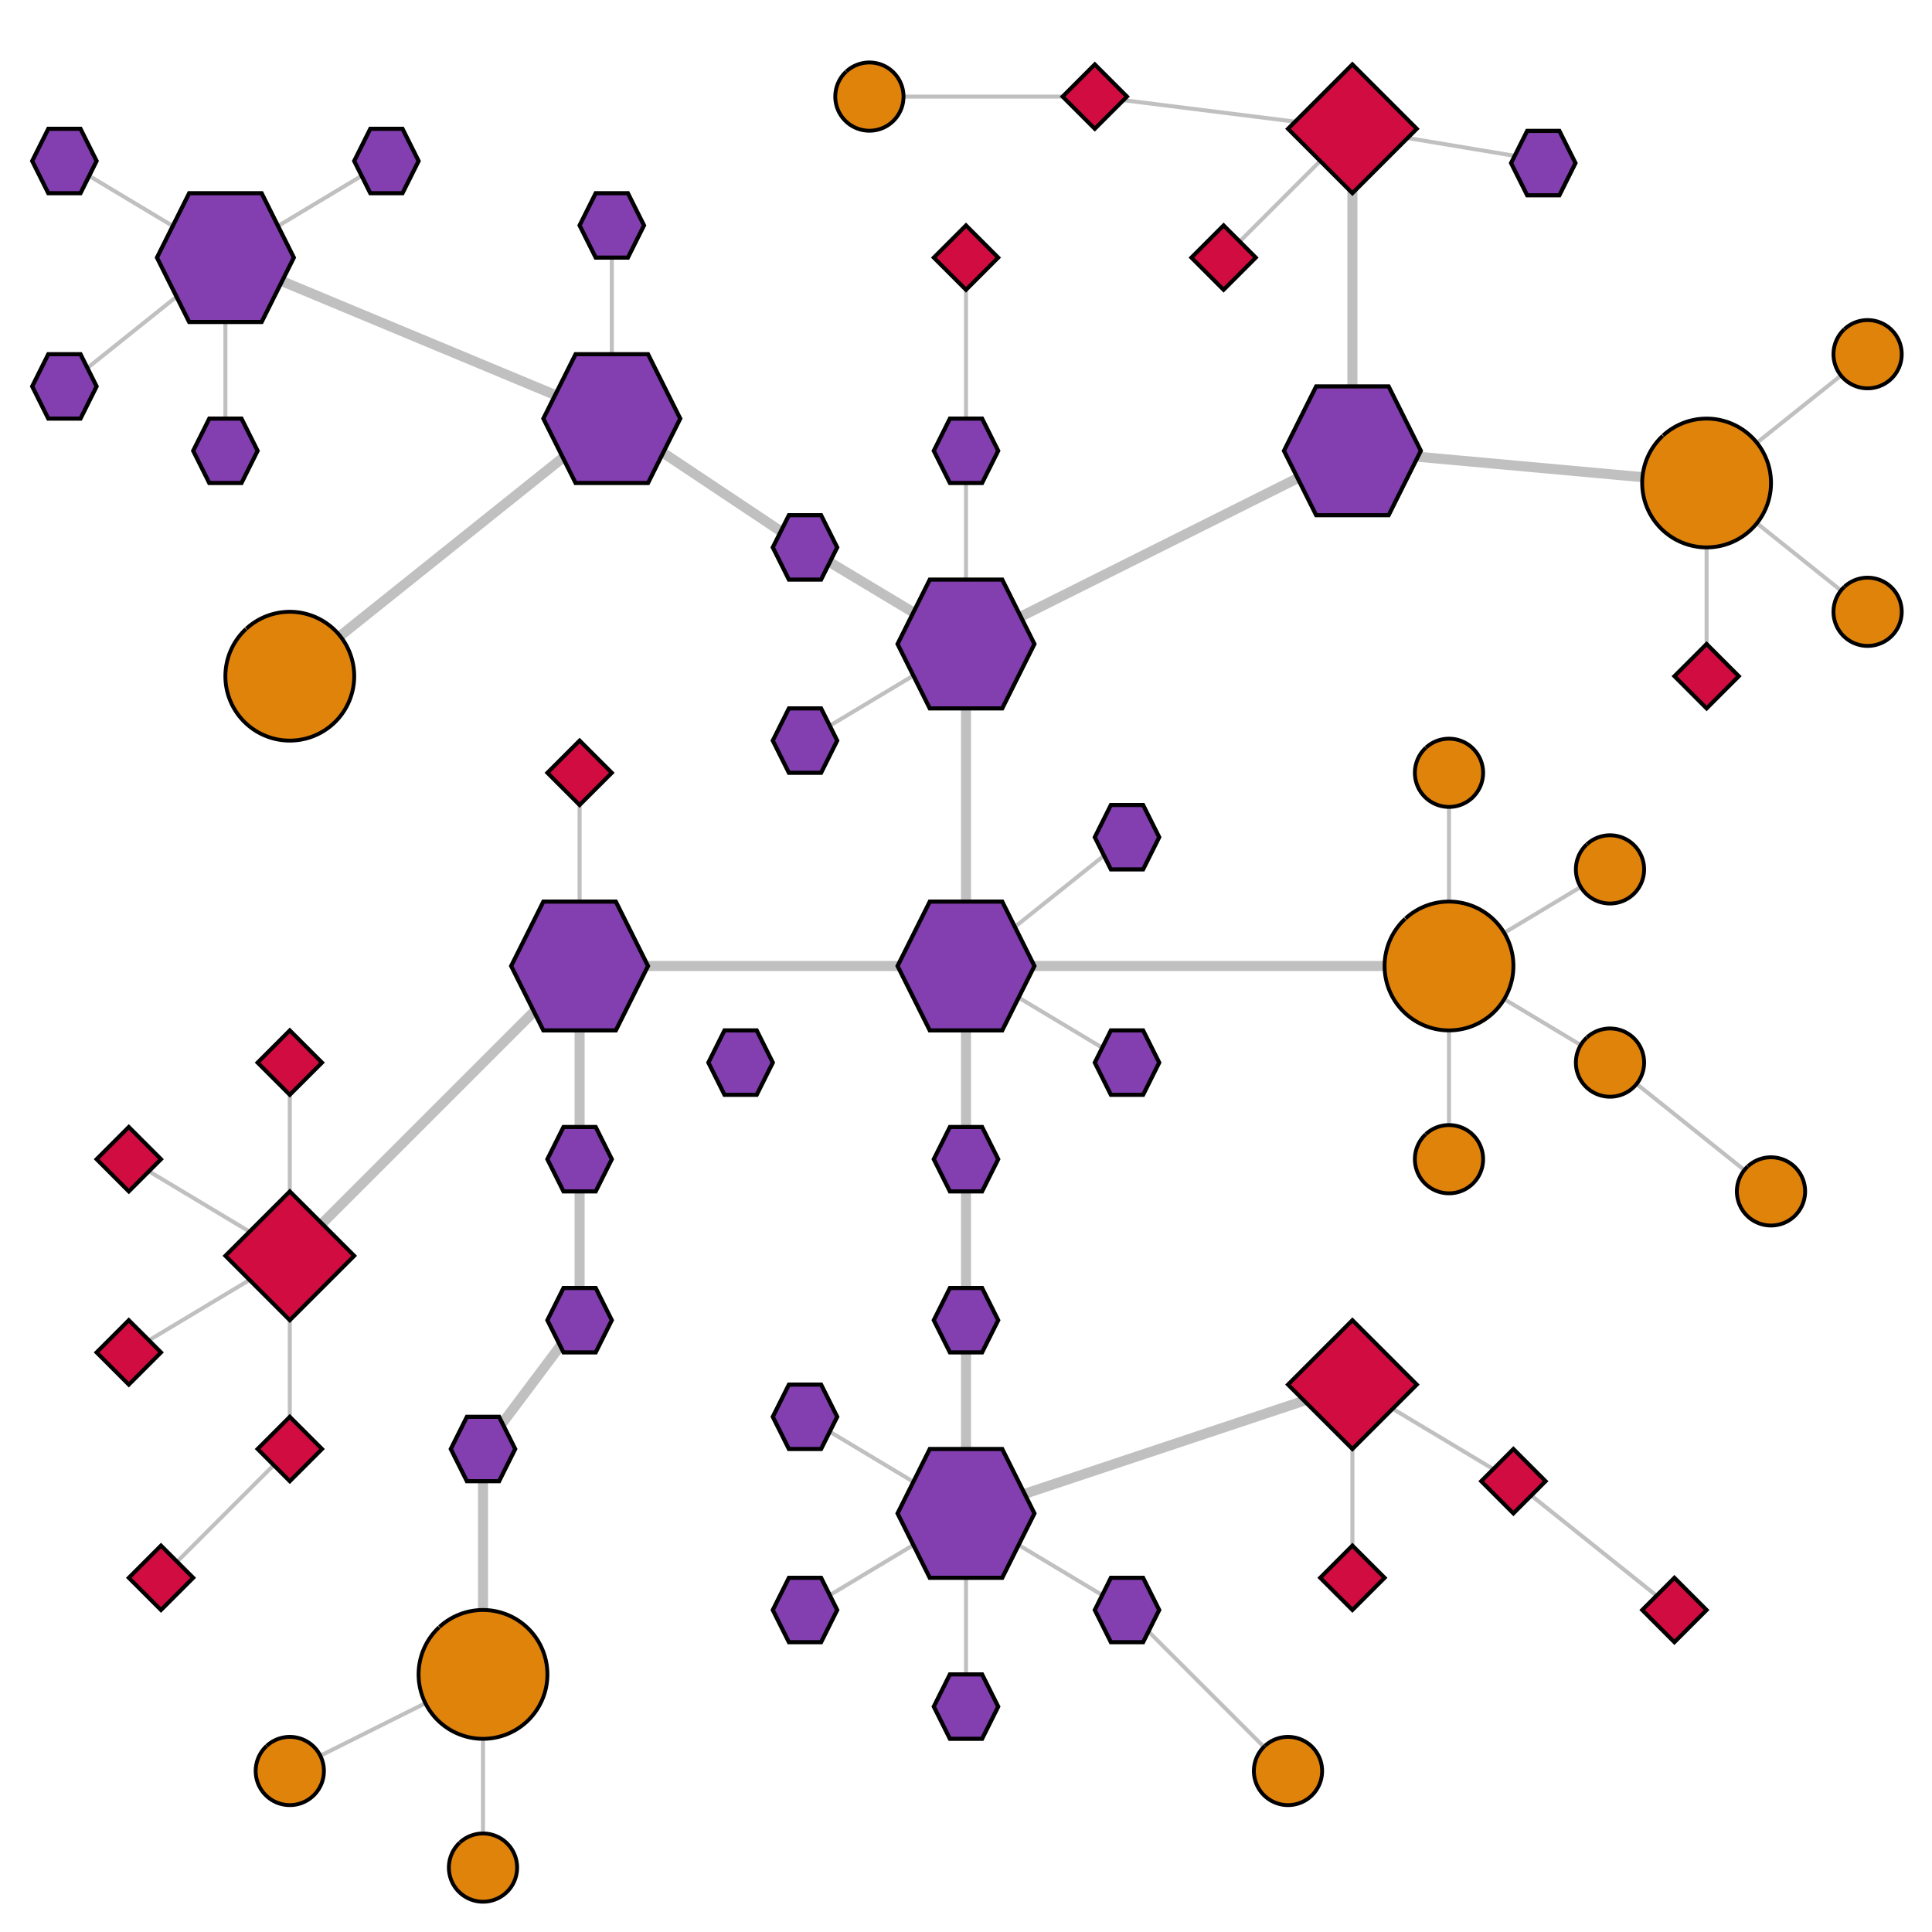 <?xml version="1.0" encoding="UTF-8" standalone="no"?>
<!-- Created with Inkscape (http://www.inkscape.org/) -->

<svg
   xmlns:dc="http://purl.org/dc/elements/1.1/"
   xmlns:cc="http://creativecommons.org/ns#"
   xmlns:rdf="http://www.w3.org/1999/02/22-rdf-syntax-ns#"
   xmlns:svg="http://www.w3.org/2000/svg"
   xmlns="http://www.w3.org/2000/svg"
   xmlns:xlink="http://www.w3.org/1999/xlink"
   xmlns:sodipodi="http://sodipodi.sourceforge.net/DTD/sodipodi-0.dtd"
   xmlns:inkscape="http://www.inkscape.org/namespaces/inkscape"
   width="960"
   height="960"
   viewBox="0 0 960 960"
   id="svg2"
   version="1.1"
   inkscape:version="0.91 r13725"
   sodipodi:docname="research-value-icon.svg">
  <defs
     id="defs4" />
  <sodipodi:namedview
     id="base"
     pagecolor="#ffffff"
     bordercolor="#666666"
     borderopacity="1.0"
     inkscape:pageopacity="0.0"
     inkscape:pageshadow="2"
     inkscape:zoom="0.55048947"
     inkscape:cx="498.29387"
     inkscape:cy="476.6917"
     inkscape:document-units="px"
     inkscape:current-layer="layer1"
     showgrid="false"
     inkscape:window-width="1203"
     inkscape:window-height="756"
     inkscape:window-x="0"
     inkscape:window-y="0"
     inkscape:window-maximized="0"
     inkscape:object-nodes="true"
     inkscape:snap-midpoints="false"
     inkscape:snap-others="false"
     inkscape:snap-bbox="false"
     inkscape:bbox-nodes="false"
     inkscape:snap-nodes="true"
     inkscape:snap-smooth-nodes="false"
     units="px"
     inkscape:snap-bbox-edge-midpoints="false"
     inkscape:bbox-paths="false"
     inkscape:snap-bbox-midpoints="true">
    <inkscape:grid
       type="xygrid"
       id="grid3336"
       spacingy="4"
       spacingx="4"
       empspacing="4"
       color="#ff3fdb"
       opacity="0.502"
       dotted="true" />
  </sodipodi:namedview>
  <g
     inkscape:groupmode="layer"
     id="layer4"
     inkscape:label="Lines">
    <path
       style="fill:none;fill-rule:evenodd;stroke:#c0c0c0;stroke-width:5;stroke-linecap:butt;stroke-linejoin:miter;stroke-opacity:1;stroke-miterlimit:4;stroke-dasharray:none"
       d="M 112,128 304,208 l 96,64 80,48 192,-96 0,-160"
       id="path4391"
       inkscape:connector-curvature="0" />
    <path
       style="fill:none;fill-rule:evenodd;stroke:#c0c0c0;stroke-width:5;stroke-linecap:butt;stroke-linejoin:miter;stroke-opacity:1;stroke-miterlimit:4;stroke-dasharray:none"
       d="m 144,624 144,-144 192,0 240,0"
       id="path4393"
       inkscape:connector-curvature="0" />
    <path
       style="fill:none;fill-rule:evenodd;stroke:#c0c0c0;stroke-width:5;stroke-linecap:butt;stroke-linejoin:miter;stroke-opacity:1;stroke-miterlimit:4;stroke-dasharray:none"
       d="m 480,320 0,160 0,96 0,80 0,96 192,-64"
       id="path4397"
       inkscape:connector-curvature="0" />
    <path
       style="fill:none;fill-rule:evenodd;stroke:#c0c0c0;stroke-width:5;stroke-linecap:butt;stroke-linejoin:miter;stroke-opacity:1;stroke-miterlimit:4;stroke-dasharray:none"
       d="M 144,336 304,208"
       id="path4399"
       inkscape:connector-curvature="0" />
    <path
       style="fill:none;fill-rule:evenodd;stroke:#c0c0c0;stroke-width:5;stroke-linecap:butt;stroke-linejoin:miter;stroke-opacity:1;stroke-miterlimit:4;stroke-dasharray:none"
       d="m 672,224 176,16"
       id="path4401"
       inkscape:connector-curvature="0" />
    <path
       style="fill:none;fill-rule:evenodd;stroke:#c0c0c0;stroke-width:5;stroke-linecap:butt;stroke-linejoin:miter;stroke-opacity:1;stroke-miterlimit:4;stroke-dasharray:none"
       d="m 240,832 0,-112 48,-64 0,-80 0,-96"
       id="path4403"
       inkscape:connector-curvature="0"
       sodipodi:nodetypes="ccccc" />
    <path
       style="fill:none;fill-rule:evenodd;stroke:#c0c0c0;stroke-width:2;stroke-linecap:butt;stroke-linejoin:miter;stroke-opacity:1;stroke-miterlimit:4;stroke-dasharray:none"
       d="m 144,528 0,96 0,96 -64,64"
       id="path4405"
       inkscape:connector-curvature="0" />
    <path
       style="fill:none;fill-rule:evenodd;stroke:#c0c0c0;stroke-width:2;stroke-linecap:butt;stroke-linejoin:miter;stroke-opacity:1;stroke-miterlimit:4;stroke-dasharray:none"
       d="m 64,576 80,48 -80,48"
       id="path4407"
       inkscape:connector-curvature="0" />
    <path
       style="fill:none;fill-rule:evenodd;stroke:#c0c0c0;stroke-width:2;stroke-linecap:butt;stroke-linejoin:miter;stroke-opacity:1;stroke-miterlimit:4;stroke-dasharray:none"
       d="M 112,224 112,128 32,192"
       id="path4409"
       inkscape:connector-curvature="0" />
    <path
       style="fill:none;fill-rule:evenodd;stroke:#c0c0c0;stroke-width:2;stroke-linecap:butt;stroke-linejoin:miter;stroke-opacity:1;stroke-miterlimit:4;stroke-dasharray:none"
       d="m 32,80 80,48 80,-48"
       id="path4411"
       inkscape:connector-curvature="0" />
    <path
       style="fill:none;fill-rule:evenodd;stroke:#c0c0c0;stroke-width:2;stroke-linecap:butt;stroke-linejoin:miter;stroke-opacity:1;stroke-miterlimit:4;stroke-dasharray:none"
       d="m 304,208 0,-96"
       id="path4413"
       inkscape:connector-curvature="0" />
    <path
       style="fill:none;fill-rule:evenodd;stroke:#c0c0c0;stroke-width:2;stroke-linecap:butt;stroke-linejoin:miter;stroke-opacity:1;stroke-miterlimit:4;stroke-dasharray:none"
       d="m 432,48 112,0 128,16 -64,64"
       id="path4415"
       inkscape:connector-curvature="0" />
    <path
       style="fill:none;fill-rule:evenodd;stroke:#c0c0c0;stroke-width:2;stroke-linecap:butt;stroke-linejoin:miter;stroke-opacity:1;stroke-miterlimit:4;stroke-dasharray:none"
       d="M 480,128 480,224 l 0,96"
       id="path4417"
       inkscape:connector-curvature="0" />
    <path
       style="fill:none;fill-rule:evenodd;stroke:#c0c0c0;stroke-width:2;stroke-linecap:butt;stroke-linejoin:miter;stroke-opacity:1;stroke-miterlimit:4;stroke-dasharray:none"
       d="m 672,64 96,16"
       id="path4419"
       inkscape:connector-curvature="0" />
    <path
       style="fill:none;fill-rule:evenodd;stroke:#c0c0c0;stroke-width:2;stroke-linecap:butt;stroke-linejoin:miter;stroke-opacity:1;stroke-miterlimit:4;stroke-dasharray:none"
       d="m 928,176 -80,64 80,64"
       id="path4421"
       inkscape:connector-curvature="0" />
    <path
       style="fill:none;fill-rule:evenodd;stroke:#c0c0c0;stroke-width:2;stroke-linecap:butt;stroke-linejoin:miter;stroke-opacity:1;stroke-miterlimit:4;stroke-dasharray:none"
       d="m 848,240 0,96"
       id="path4423"
       inkscape:connector-curvature="0" />
    <path
       style="fill:none;fill-rule:evenodd;stroke:#c0c0c0;stroke-width:2;stroke-linecap:butt;stroke-linejoin:miter;stroke-opacity:1;stroke-miterlimit:4;stroke-dasharray:none"
       d="m 400,368 80,-48"
       id="path4425"
       inkscape:connector-curvature="0" />
    <path
       style="fill:none;fill-rule:evenodd;stroke:#c0c0c0;stroke-width:2;stroke-linecap:butt;stroke-linejoin:miter;stroke-opacity:1;stroke-miterlimit:4;stroke-dasharray:none"
       d="m 560,416 -80,64 80,48"
       id="path4427"
       inkscape:connector-curvature="0" />
    <path
       style="fill:none;fill-rule:evenodd;stroke:#c0c0c0;stroke-width:2;stroke-linecap:butt;stroke-linejoin:miter;stroke-opacity:1;stroke-miterlimit:4;stroke-dasharray:none"
       d="M 880,592 800,528 l -80,-48 0,96"
       id="path4429"
       inkscape:connector-curvature="0" />
    <path
       style="fill:none;fill-rule:evenodd;stroke:#c0c0c0;stroke-width:2;stroke-linecap:butt;stroke-linejoin:miter;stroke-opacity:1;stroke-miterlimit:4;stroke-dasharray:none"
       d="m 720,384 0,96 80,-48"
       id="path4431"
       inkscape:connector-curvature="0" />
    <path
       style="fill:none;fill-rule:evenodd;stroke:#c0c0c0;stroke-width:2;stroke-linecap:butt;stroke-linejoin:miter;stroke-opacity:1;stroke-miterlimit:4;stroke-dasharray:none"
       d="m 288,384 0,96"
       id="path4433"
       inkscape:connector-curvature="0" />
    <path
       style="fill:none;fill-rule:evenodd;stroke:#c0c0c0;stroke-width:2;stroke-linecap:butt;stroke-linejoin:miter;stroke-opacity:1;stroke-miterlimit:4;stroke-dasharray:none"
       d="m 144,880 96,-48 0,96"
       id="path4435"
       inkscape:connector-curvature="0" />
    <path
       style="fill:none;fill-rule:evenodd;stroke:#c0c0c0;stroke-width:2;stroke-linecap:butt;stroke-linejoin:miter;stroke-opacity:1;stroke-miterlimit:4;stroke-dasharray:none"
       d="m 400,704 80,48 -80,48"
       id="path4437"
       inkscape:connector-curvature="0" />
    <path
       style="fill:none;fill-rule:evenodd;stroke:#c0c0c0;stroke-width:2;stroke-linecap:butt;stroke-linejoin:miter;stroke-opacity:1;stroke-miterlimit:4;stroke-dasharray:none"
       d="m 640,880 -80,-80 -80,-48 0,96"
       id="path4441"
       inkscape:connector-curvature="0" />
    <path
       style="fill:none;fill-rule:evenodd;stroke:#c0c0c0;stroke-width:2;stroke-linecap:butt;stroke-linejoin:miter;stroke-opacity:1;stroke-miterlimit:4;stroke-dasharray:none"
       d="M 832,800 752,736 l -80,-48 0,96"
       id="path4443"
       inkscape:connector-curvature="0" />
  </g>
  <g
     inkscape:groupmode="layer"
     id="layer3"
     inkscape:label="Guides"
     transform="translate(0,-2441.575)"
     style="display:none">
    <path
       style="fill:none;fill-opacity:1;fill-rule:evenodd;stroke:#c000c0;stroke-width:1px;stroke-linecap:butt;stroke-linejoin:miter;stroke-opacity:0.502"
       d="M 0.125,3403.033 -1.4999999e-6,3161.575 240,3161.575 l 0,240 z"
       id="path4264"
       inkscape:connector-curvature="0"
       sodipodi:nodetypes="ccccc" />
    <use
       x="0"
       y="0"
       xlink:href="#path4264"
       id="use4266"
       transform="translate(240,-240)"
       width="100%"
       height="100%" />
    <use
       x="0"
       y="0"
       xlink:href="#path4264"
       id="use4268"
       transform="translate(480,1.5000001e-6)"
       width="100%"
       height="100%" />
    <use
       x="0"
       y="0"
       xlink:href="#path4264"
       id="use4270"
       transform="translate(-1.5e-6,-480)"
       width="100%"
       height="100%" />
    <use
       x="0"
       y="0"
       xlink:href="#use4270"
       id="use4272"
       transform="translate(480,3.0000001e-6)"
       width="100%"
       height="100%" />
    <use
       x="0"
       y="0"
       xlink:href="#use4272"
       id="use4274"
       transform="translate(240,240)"
       width="100%"
       height="100%" />
    <use
       x="0"
       y="0"
       xlink:href="#use4274"
       id="use4276"
       transform="translate(-1.4999999e-6,-480)"
       width="100%"
       height="100%" />
    <use
       x="0"
       y="0"
       xlink:href="#use4276"
       id="use4278"
       transform="translate(-480,2.9999997e-6)"
       width="100%"
       height="100%" />
  </g>
  <g
     inkscape:label="Shapes"
     inkscape:groupmode="layer"
     id="layer1"
     transform="translate(0,-92.362)"
     style="display:inline">
    <path
       style="fill:#d10c40;fill-opacity:1;fill-rule:evenodd;stroke:#000000;stroke-width:2;stroke-linecap:butt;stroke-linejoin:miter;stroke-miterlimit:4;stroke-dasharray:none;stroke-opacity:1"
       d="m 672,748.362 -32,32 32,32 32,-32 z"
       id="path3408"
       inkscape:connector-curvature="0"
       sodipodi:nodetypes="ccccc" />
    <path
       style="opacity:1;fill:#df830b;fill-opacity:1;stroke:#000000;stroke-width:1.91;stroke-linecap:butt;stroke-linejoin:round;stroke-miterlimit:4;stroke-dasharray:none;stroke-dashoffset:0;stroke-opacity:1"
       id="path4216"
       sodipodi:type="arc"
       sodipodi:cx="720"
       sodipodi:cy="572.36212"
       sodipodi:rx="32.003143"
       sodipodi:ry="32.003216"
       sodipodi:start="3.9710126"
       sodipodi:end="3.9639622"
       d="m 698.388,548.758 a 32.003,32.003 0 0 1 45.177,1.95 32.003,32.003 0 0 1 -1.871,45.181 32.003,32.003 0 0 1 -45.184,-1.791 32.003,32.003 0 0 1 1.711,-45.187"
       sodipodi:open="true" />
    <path
       style="fill:#833faf;fill-opacity:1;fill-rule:evenodd;stroke:#000000;stroke-width:2.062;stroke-linecap:butt;stroke-linejoin:miter;stroke-miterlimit:4;stroke-dasharray:none;stroke-opacity:1"
       d="m 446,572.362 16,-32 36,0 16,32 -16,32 -36,0 z"
       id="path4236"
       inkscape:connector-curvature="0"
       sodipodi:nodetypes="ccccccc" />
    <path
       sodipodi:nodetypes="ccccc"
       inkscape:connector-curvature="0"
       id="use4252"
       d="m 144,796.362 -16,16 16,16 16,-16 z"
       style="fill:#d10c40;fill-opacity:1;fill-rule:evenodd;stroke:#000000;stroke-width:2;stroke-linecap:butt;stroke-linejoin:miter;stroke-miterlimit:4;stroke-dasharray:none;stroke-opacity:1" />
    <path
       sodipodi:open="true"
       d="m 708.552,463.859 a 16.953,16.953 0 0 1 23.931,1.033 16.953,16.953 0 0 1 -0.991,23.933 16.953,16.953 0 0 1 -23.935,-0.949 16.953,16.953 0 0 1 0.906,-23.936"
       sodipodi:end="3.9639622"
       sodipodi:start="3.9710126"
       sodipodi:ry="16.952646"
       sodipodi:rx="16.952515"
       sodipodi:cy="476.36212"
       sodipodi:cx="720"
       sodipodi:type="arc"
       id="use4256"
       style="opacity:1;fill:#df830b;fill-opacity:1;stroke:#000000;stroke-width:1.91;stroke-linecap:butt;stroke-linejoin:round;stroke-miterlimit:4;stroke-dasharray:none;stroke-dashoffset:0;stroke-opacity:1" />
    <path
       sodipodi:nodetypes="ccccccc"
       inkscape:connector-curvature="0"
       id="use4260"
       d="m 384,460.362 8,-16 16,0 8,16 -8,16 -16,0 z"
       style="fill:#833faf;fill-opacity:1;fill-rule:evenodd;stroke:#000000;stroke-width:2.062;stroke-linecap:butt;stroke-linejoin:miter;stroke-miterlimit:4;stroke-dasharray:none;stroke-opacity:1" />
    <use
       x="0"
       y="0"
       xlink:href="#path4236"
       id="use4280"
       transform="translate(0,-160)"
       width="100%"
       height="100%" />
    <use
       x="0"
       y="0"
       xlink:href="#use4280"
       id="use4282"
       transform="translate(192,-96)"
       width="100%"
       height="100%" />
    <use
       x="0"
       y="0"
       xlink:href="#path4236"
       id="use4284"
       transform="translate(-192,0)"
       width="100%"
       height="100%" />
    <use
       x="0"
       y="0"
       xlink:href="#use4260"
       id="use4286"
       transform="translate(80,208)"
       width="100%"
       height="100%" />
    <use
       x="0"
       y="0"
       xlink:href="#use4286"
       id="use4288"
       transform="translate(-80,-304)"
       width="100%"
       height="100%" />
    <use
       x="0"
       y="0"
       xlink:href="#use4288"
       id="use4290"
       transform="translate(80,-48)"
       width="100%"
       height="100%" />
    <use
       x="0"
       y="0"
       xlink:href="#use4290"
       id="use4292"
       transform="translate(286.847,-142.969)"
       width="100%"
       height="100%" />
    <use
       x="0"
       y="0"
       xlink:href="#use4286"
       id="use4294"
       transform="translate(80,-48)"
       width="100%"
       height="100%" />
    <use
       x="0"
       y="0"
       xlink:href="#use4294"
       id="use4296"
       transform="translate(-4.9999994e-7,-112)"
       width="100%"
       height="100%" />
    <use
       x="0"
       y="0"
       xlink:href="#path4216"
       id="use4298"
       transform="translate(128,-240)"
       width="100%"
       height="100%" />
    <use
       x="0"
       y="0"
       xlink:href="#path4216"
       id="use4300"
       transform="translate(-480,352)"
       width="100%"
       height="100%" />
    <use
       x="0"
       y="0"
       xlink:href="#path4236"
       id="use4302"
       transform="translate(2e-6,272)"
       width="100%"
       height="100%" />
    <use
       x="0"
       y="0"
       xlink:href="#use4286"
       id="use4304"
       transform="translate(0,80)"
       width="100%"
       height="100%" />
    <use
       x="0"
       y="0"
       xlink:href="#use4304"
       id="use4306"
       transform="translate(0,192)"
       width="100%"
       height="100%" />
    <use
       x="0"
       y="0"
       xlink:href="#use4304"
       id="use4310"
       transform="translate(80,144)"
       width="100%"
       height="100%" />
    <use
       x="0"
       y="0"
       xlink:href="#use4304"
       id="use4312"
       transform="translate(-80,48)"
       width="100%"
       height="100%" />
    <use
       x="0"
       y="0"
       xlink:href="#use4304"
       id="use4314"
       transform="translate(-80,144)"
       width="100%"
       height="100%" />
    <use
       x="0"
       y="0"
       xlink:href="#use4300"
       id="use4316"
       transform="translate(-96,-496)"
       width="100%"
       height="100%" />
    <use
       x="0"
       y="0"
       xlink:href="#use4256"
       id="use4318"
       transform="translate(-1.5170157e-5,192)"
       width="100%"
       height="100%" />
    <use
       x="0"
       y="0"
       xlink:href="#use4256"
       id="use4320"
       transform="translate(80,48)"
       width="100%"
       height="100%" />
    <use
       x="0"
       y="0"
       xlink:href="#use4320"
       id="use4322"
       transform="translate(3.2984349e-7,96)"
       width="100%"
       height="100%" />
    <use
       x="0"
       y="0"
       xlink:href="#use4256"
       id="use4324"
       transform="translate(208,-208)"
       width="100%"
       height="100%" />
    <use
       x="0"
       y="0"
       xlink:href="#use4256"
       id="use4326"
       transform="translate(208,-80)"
       width="100%"
       height="100%" />
    <use
       x="0"
       y="0"
       xlink:href="#use4318"
       id="use4328"
       transform="translate(160,16)"
       width="100%"
       height="100%" />
    <use
       x="0"
       y="0"
       xlink:href="#use4256"
       id="use4330"
       transform="translate(-480,544)"
       width="100%"
       height="100%" />
    <use
       x="0"
       y="0"
       xlink:href="#use4256"
       id="use4332"
       transform="translate(-80,496)"
       width="100%"
       height="100%" />
    <use
       x="0"
       y="0"
       xlink:href="#path4236"
       id="use4334"
       transform="translate(-176,-272)"
       width="100%"
       height="100%" />
    <use
       x="0"
       y="0"
       xlink:href="#path3408"
       id="use4336"
       transform="translate(-528,-64)"
       width="100%"
       height="100%" />
    <use
       x="0"
       y="0"
       xlink:href="#path3408"
       id="use4338"
       transform="translate(-5.8000001e-6,-624)"
       width="100%"
       height="100%" />
    <use
       x="0"
       y="0"
       xlink:href="#use4252"
       id="use4340"
       transform="translate(-8.9999997e-7,-192)"
       width="100%"
       height="100%" />
    <use
       x="0"
       y="0"
       xlink:href="#use4340"
       id="use4342"
       transform="translate(-80,48)"
       width="100%"
       height="100%" />
    <use
       x="0"
       y="0"
       xlink:href="#use4342"
       id="use4344"
       transform="translate(4.9999998e-7,96)"
       width="100%"
       height="100%" />
    <use
       x="0"
       y="0"
       xlink:href="#use4252"
       id="use4346"
       transform="translate(-64,64)"
       width="100%"
       height="100%" />
    <use
       x="0"
       y="0"
       xlink:href="#use4340"
       id="use4348"
       transform="translate(464,-400)"
       width="100%"
       height="100%" />
    <use
       x="0"
       y="0"
       xlink:href="#use4340"
       id="use4350"
       transform="translate(144,-144)"
       width="100%"
       height="100%" />
    <use
       x="0"
       y="0"
       xlink:href="#use4340"
       id="use4352"
       transform="translate(704,-192)"
       width="100%"
       height="100%" />
    <use
       x="0"
       y="0"
       xlink:href="#use4340"
       id="use4354"
       transform="translate(336,-400)"
       width="100%"
       height="100%" />
    <use
       x="0"
       y="0"
       xlink:href="#use4340"
       id="use4356"
       transform="translate(400,-480)"
       width="100%"
       height="100%" />
    <use
       x="0"
       y="0"
       xlink:href="#use4256"
       id="use4358"
       transform="translate(-288,-336)"
       width="100%"
       height="100%" />
    <use
       x="0"
       y="0"
       xlink:href="#path4236"
       id="use4360"
       transform="translate(-368,-352)"
       width="100%"
       height="100%" />
    <path
       style="fill:#833faf;fill-opacity:1;fill-rule:evenodd;stroke:#000000;stroke-width:2.062;stroke-linecap:butt;stroke-linejoin:miter;stroke-miterlimit:4;stroke-dasharray:none;stroke-opacity:1"
       d="m 288,204.362 8,-16 16,0 8,16 -8,16 -16,0 z"
       id="use4362"
       inkscape:connector-curvature="0"
       sodipodi:nodetypes="ccccccc" />
    <use
       x="0"
       y="0"
       xlink:href="#use4286"
       id="use4364"
       transform="translate(-368,-352)"
       width="100%"
       height="100%" />
    <path
       style="fill:#833faf;fill-opacity:1;fill-rule:evenodd;stroke:#000000;stroke-width:2.062;stroke-linecap:butt;stroke-linejoin:miter;stroke-miterlimit:4;stroke-dasharray:none;stroke-opacity:1"
       d="m 16,172.362 8,-16 16,0 8,16 -8,16 -16,0 z"
       id="use4366"
       inkscape:connector-curvature="0"
       sodipodi:nodetypes="ccccccc" />
    <use
       x="0"
       y="0"
       xlink:href="#use4286"
       id="use4368"
       transform="translate(-448,-384)"
       width="100%"
       height="100%" />
    <use
       x="0"
       y="0"
       xlink:href="#use4366"
       id="use4374"
       transform="translate(160,2.4999997e-6)"
       width="100%"
       height="100%" />
    <use
       x="0"
       y="0"
       xlink:href="#use4344"
       id="use4376"
       transform="translate(688,64)"
       width="100%"
       height="100%" />
    <use
       x="0"
       y="0"
       xlink:href="#use4376"
       id="use4378"
       transform="translate(-80,48)"
       width="100%"
       height="100%" />
    <use
       x="0"
       y="0"
       xlink:href="#use4286"
       id="use4380"
       transform="translate(-112,-48)"
       width="100%"
       height="100%" />
    <use
       x="0"
       y="0"
       xlink:href="#use4286"
       id="use4382"
       transform="translate(-192,-6.0000002e-7)"
       width="100%"
       height="100%" />
    <use
       x="0"
       y="0"
       xlink:href="#use4286"
       id="use4384"
       transform="translate(-192,80)"
       width="100%"
       height="100%" />
    <use
       x="0"
       y="0"
       xlink:href="#use4384"
       id="use4386"
       transform="translate(-48,64)"
       width="100%"
       height="100%" />
    <use
       x="0"
       y="0"
       xlink:href="#use4330"
       id="use4388"
       transform="translate(-96,-48)"
       width="100%"
       height="100%" />
    <use
       x="0"
       y="0"
       xlink:href="#use4376"
       id="use4395"
       transform="translate(80,64)"
       width="100%"
       height="100%" />
  </g>
</svg>
